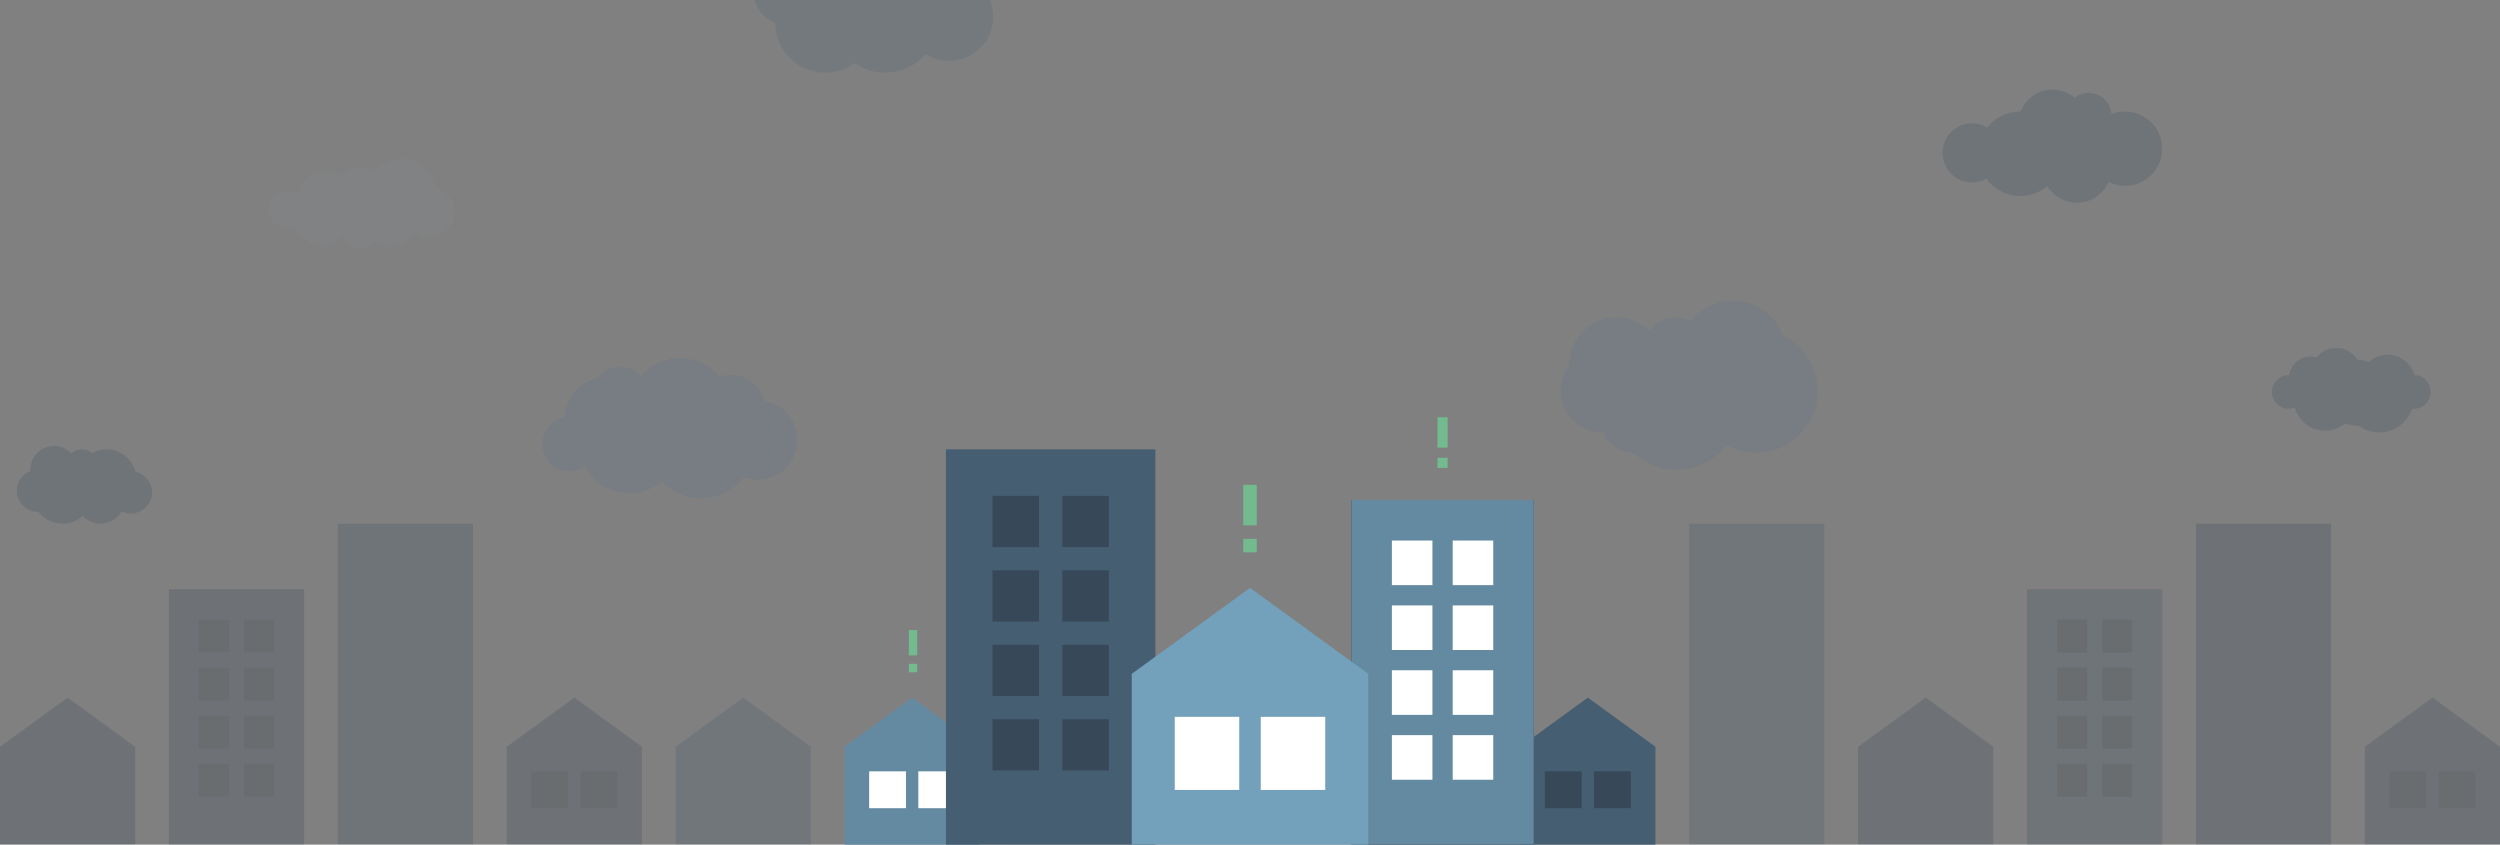 <?xml version="1.0" encoding="UTF-8"?>
<svg width="1480px" height="500px" viewBox="0 0 1480 500" version="1.1" xmlns="http://www.w3.org/2000/svg" xmlns:xlink="http://www.w3.org/1999/xlink">
    <rect x="0" y="0" width="1480" height="500" fill="#808080" stroke="none"/>
    <!-- Generator: Sketch 60.1 (88133) - https://sketch.com -->
    <title>illustration_hero_announcements</title>
    <desc>Created with Sketch.</desc>
    <g id="illustration_hero_announcements" stroke="none" stroke-width="1" fill="none" fill-rule="evenodd">
        <g id="Group" opacity="0.25" transform="translate(0, -42)">
            <polygon id="Rectangle" fill="#50687B" points="900 484.091 940 455 980 484.091 980 542.273 900 542.273"></polygon>
            <polygon id="Rectangle" fill="#50687B" points="600 484.091 640 455 680 484.091 680 542.273 600 542.273"></polygon>
            <polygon id="Rectangle" fill="#45596D" points="400 484.091 440 455 480 484.091 480 542.273 400 542.273"></polygon>
            <polygon id="Rectangle" fill="#364557" points="300 484.091 340 455 380 484.091 380 542.273 300 542.273"></polygon>
            <rect id="Rectangle" fill="#293241" x="314.545" y="498.636" width="21.818" height="21.818"></rect>
            <rect id="Rectangle" fill="#293241" x="343.636" y="498.636" width="21.818" height="21.818"></rect>
            <polygon id="Rectangle" fill="#364557" points="1100 484.091 1140 455 1180 484.091 1180 542.273 1100 542.273"></polygon>
            <polygon id="Rectangle" fill="#364557" points="0 484.091 40 455 80 484.091 80 542.273 0 542.273"></polygon>
            <polygon id="Rectangle" fill="#364557" points="1400 484.091 1440 455 1480 484.091 1480 542.273 1400 542.273"></polygon>
            <rect id="Rectangle" fill="#293241" x="1414.545" y="498.636" width="21.818" height="21.818"></rect>
            <rect id="Rectangle" fill="#293241" x="1443.636" y="498.636" width="21.818" height="21.818"></rect>
            <rect id="Rectangle" fill="#45596D" x="1000" y="352" width="80" height="190"></rect>
            <g id="building" transform="translate(100, 391)">
                <rect id="Rectangle" fill="#2A3241" x="0" y="0" width="80" height="151.111"></rect>
                <rect id="Rectangle" fill="#364557" x="0" y="0" width="80" height="151.111"></rect>
                <rect id="Rectangle" fill="#293241" x="17.778" y="103.111" width="17.778" height="19.556"></rect>
                <rect id="Rectangle" fill="#293241" x="17.778" y="74.667" width="17.778" height="19.556"></rect>
                <rect id="Rectangle" fill="#293241" x="17.778" y="46.222" width="17.778" height="19.556"></rect>
                <rect id="Rectangle" fill="#293241" x="17.778" y="17.778" width="17.778" height="19.556"></rect>
                <rect id="Rectangle" fill="#293241" x="44.444" y="103.111" width="17.778" height="19.556"></rect>
                <rect id="Rectangle" fill="#293241" x="44.444" y="74.667" width="17.778" height="19.556"></rect>
                <rect id="Rectangle" fill="#293241" x="44.444" y="46.222" width="17.778" height="19.556"></rect>
                <rect id="Rectangle" fill="#293241" x="44.444" y="17.778" width="17.778" height="19.556"></rect>
            </g>
            <rect id="Rectangle" fill="#3D4F62" x="200" y="352" width="80" height="190"></rect>
            <rect id="Rectangle" fill="#364557" x="1300" y="352" width="80" height="190"></rect>
            <g id="building" transform="translate(1200, 391)">
                <rect id="Rectangle" fill="#2A3241" x="0" y="0" width="80" height="151.111"></rect>
                <rect id="Rectangle" fill="#3D4E62" x="0" y="0" width="80" height="151.111"></rect>
                <rect id="Rectangle" fill="#293241" x="17.778" y="103.111" width="17.778" height="19.556"></rect>
                <rect id="Rectangle" fill="#293241" x="17.778" y="74.667" width="17.778" height="19.556"></rect>
                <rect id="Rectangle" fill="#293241" x="17.778" y="46.222" width="17.778" height="19.556"></rect>
                <rect id="Rectangle" fill="#293241" x="17.778" y="17.778" width="17.778" height="19.556"></rect>
                <rect id="Rectangle" fill="#293241" x="44.444" y="103.111" width="17.778" height="19.556"></rect>
                <rect id="Rectangle" fill="#293241" x="44.444" y="74.667" width="17.778" height="19.556"></rect>
                <rect id="Rectangle" fill="#293241" x="44.444" y="46.222" width="17.778" height="19.556"></rect>
                <rect id="Rectangle" fill="#293241" x="44.444" y="17.778" width="17.778" height="19.556"></rect>
            </g>
            <rect id="Rectangle" fill="#8FB3C7" x="514.545" y="498.636" width="21.818" height="21.818"></rect>
            <rect id="Rectangle" fill="#8FB3C7" x="543.636" y="498.636" width="21.818" height="21.818"></rect>
            <path d="M402.5,254 C411.954,254 420.403,258.301 425.998,265.054 C428.041,264.37 430.227,264 432.5,264 C442.029,264 450.04,270.502 452.338,279.311 C463.491,281.144 472,290.828 472,302.5 C472,315.479 461.479,326 448.5,326 C445.587,326 442.798,325.47 440.224,324.501 C434.368,332.109 425.246,337 415,337 C405.849,337 397.595,333.099 391.762,326.844 C386.594,331.303 379.862,334 372.5,334 C361.087,334 351.187,327.518 346.281,318.035 C343.664,319.901 340.461,321 337,321 C328.163,321 321,313.837 321,305 C321,297.169 326.626,290.652 334.056,289.27 C334.813,277.757 343.064,268.289 353.977,265.701 C356.88,261.644 361.631,259 367,259 C371.929,259 376.337,261.229 379.272,264.733 C384.866,258.166 393.196,254 402.5,254 Z" id="Combined-Shape" fill="#5A7386"></path>
            <path d="M531.5,0 C546.817,0 559.496,11.29 561.671,26.002 L562,26 C576.359,26 588,37.641 588,52 C588,66.359 576.359,78 562,78 C556.865,78 552.078,76.512 548.047,73.943 C542.183,80.721 533.583,85 524,85 C517.288,85 511.059,82.901 505.914,79.315 C501.033,82.889 495.013,85 488.5,85 C472.208,85 459,71.792 459,55.5 L459.002,55.585 C451.389,52.592 446,45.175 446,36.5 C446,25.178 455.178,16 466.5,16 C470.083,16 473.451,16.919 476.381,18.534 C480.691,13.321 487.208,10 494.5,10 C498.829,10 502.885,11.171 506.369,13.213 C511.869,5.232 521.073,0 531.5,0 Z" id="Combined-Shape" fill="#4E6478"></path>
            <path d="M1026,220 C1039.448,220 1050.896,228.563 1055.189,240.534 C1067.495,246.402 1076,258.958 1076,273.5 C1076,293.658 1059.658,310 1039.5,310 C1033.279,310 1027.422,308.444 1022.296,305.699 C1015.236,314.429 1004.51,320 992.5,320 C982.602,320 973.577,316.216 966.756,309.999 C958.834,309.899 952.08,304.951 949.325,297.985 C949.052,297.995 948.776,298 948.5,298 C934.969,298 924,287.031 924,273.5 C924,267.919 925.866,262.774 929.008,258.655 C929.003,258.438 929,258.219 929,258 C929,242.536 941.536,230 957,230 C964.603,230 971.498,233.03 976.543,237.948 C979.989,233.136 985.628,230 992,230 C995.343,230 998.485,230.864 1001.214,232.38 C1006.869,224.862 1015.867,220 1026,220 Z" id="Combined-Shape" fill="#5A7386"></path>
            <path d="M1383,248 C1388.344,248 1393.035,250.794 1395.692,255.002 C1398.063,255.024 1400.332,255.47 1402.428,256.267 C1405.355,253.615 1409.239,252 1413.5,252 C1421.055,252 1427.425,257.078 1429.381,264.008 C1434.727,264.207 1439,268.605 1439,274 C1439,279.523 1434.523,284 1429,284 C1428.651,284 1428.305,283.982 1427.965,283.947 C1425.264,292.11 1417.57,298 1408.5,298 C1403.934,298 1399.717,296.507 1396.31,293.984 C1396.042,293.994 1395.772,294 1395.5,294 C1392.994,294 1390.598,293.527 1388.397,292.666 C1385.182,295.371 1381.031,297 1376.5,297 C1367.95,297 1360.754,291.199 1358.634,283.318 C1357.507,283.759 1356.282,284 1355,284 C1349.477,284 1345,279.523 1345,274 C1345,268.477 1349.477,264 1355,264 C1355.051,264 1355.103,264 1355.154,264.001 C1356.114,257.771 1361.5,253 1368,253 C1369.186,253 1370.336,253.159 1371.428,253.457 C1374.178,250.124 1378.341,248 1383,248 Z" id="Combined-Shape" fill="#3D4F62"></path>
            <path d="M1215,95 C1220.023,95 1224.614,96.852 1228.126,99.91 C1230.427,98.088 1233.337,97 1236.5,97 C1243.624,97 1249.46,102.519 1249.965,109.514 C1252.453,108.537 1255.164,108 1258,108 C1270.15,108 1280,117.85 1280,130 C1280,142.15 1270.15,152 1258,152 C1254.509,152 1251.208,151.187 1248.276,149.74 C1245.104,156.959 1237.891,162 1229.5,162 C1222.099,162 1215.615,158.079 1212.011,152.2 C1207.674,155.822 1202.091,158 1196,158 C1187.758,158 1180.447,154.011 1175.893,147.859 C1173.402,149.224 1170.542,150 1167.5,150 C1157.835,150 1150,142.165 1150,132.5 C1150,122.835 1157.835,115 1167.5,115 C1170.761,115 1173.814,115.892 1176.428,117.445 C1181.007,111.69 1188.073,108 1196,108 C1196.087,108 1196.173,108 1196.259,108.001 C1199.095,100.408 1206.416,95 1215,95 Z" id="Combined-Shape" fill="#3D4F62"></path>
            <path d="M32,306 C36.016,306 39.637,307.691 42.19,310.4 C43.866,308.907 46.077,308 48.5,308 C50.794,308 52.898,308.813 54.54,310.167 C57.061,308.784 59.942,308 63,308 C71.189,308 78.1,313.62 80.283,321.312 C85.847,322.576 90,327.553 90,333.5 C90,340.404 84.404,346 77.5,346 C75.549,346 73.702,345.553 72.057,344.756 C69.549,349.087 64.865,352 59.5,352 C55.346,352 51.6,350.253 48.957,347.454 C45.778,350.282 41.59,352 37,352 C31.2,352 26.041,349.257 22.749,344.998 L22.5,345 C15.596,345 10,339.404 10,332.5 C10,327.174 13.331,322.625 18.024,320.825 C18.008,320.553 18,320.277 18,320 C18,312.268 24.268,306 32,306 Z" id="Combined-Shape" fill="#3D4F62"></path>
            <path d="M237.5,136 C247.463,136 255.766,143.454 257.616,153.335 C264.126,154.76 269,160.561 269,167.5 C269,175.508 262.508,182 254.5,182 C251.48,182 248.676,181.077 246.354,179.497 C242.594,184.078 236.888,187 230.5,187 C227.285,187 224.242,186.26 221.533,184.94 C219.517,187.418 216.443,189 213,189 C208.217,189 204.146,185.947 202.632,181.683 C199.617,184.952 195.298,187 190.5,187 C183.262,187 177.112,182.339 174.889,175.856 C173.417,176.588 171.756,177 170,177 C163.925,177 159,172.075 159,166 C159,159.925 163.925,155 170,155 C172.338,155 174.505,155.729 176.287,156.972 C177.701,149.583 184.199,144 192,144 C195.315,144 198.395,145.008 200.949,146.735 C203.596,143.25 207.785,141 212.5,141 C215.885,141 218.999,142.16 221.466,144.103 C225.221,139.165 231.008,136 237.5,136 Z" id="Combined-Shape" fill="#85BCD8" opacity="0.2"></path>
        </g>
        <g id="house" transform="translate(900, 413)">
            <polygon id="Rectangle" fill="#465E71" points="0 29.091 40 -1.10214868e-13 80 29.091 80 87.273 0 87.273"></polygon>
            <rect id="Rectangle" fill="#374859" x="14.545" y="43.636" width="21.818" height="21.818"></rect>
            <rect id="Rectangle" fill="#374859" x="43.636" y="43.636" width="21.818" height="21.818"></rect>
        </g>
        <g id="house" transform="translate(500, 413)">
            <polygon id="Rectangle" fill="#648AA2" points="0 29.091 40 -1.10214868e-13 80 29.091 80 87.273 0 87.273"></polygon>
            <rect id="Rectangle" fill="#FFFFFF" x="14.545" y="43.636" width="21.818" height="21.818"></rect>
            <rect id="Rectangle" fill="#FFFFFF" x="43.636" y="43.636" width="21.818" height="21.818"></rect>
        </g>
        <g id="building" transform="translate(800, 296)">
            <rect id="Rectangle" fill="#2A3241" x="0" y="0" width="108" height="204"></rect>
            <rect id="Rectangle" fill="#648AA2" x="0" y="0" width="108" height="204"></rect>
            <rect id="Rectangle" fill="#FFFFFF" x="24" y="139.2" width="24" height="26.4"></rect>
            <rect id="Rectangle" fill="#FFFFFF" x="24" y="100.8" width="24" height="26.4"></rect>
            <rect id="Rectangle" fill="#FFFFFF" x="24" y="62.4" width="24" height="26.4"></rect>
            <rect id="Rectangle" fill="#FFFFFF" x="24" y="24" width="24" height="26.4"></rect>
            <rect id="Rectangle" fill="#FFFFFF" x="60" y="139.2" width="24" height="26.4"></rect>
            <rect id="Rectangle" fill="#FFFFFF" x="60" y="100.8" width="24" height="26.4"></rect>
            <rect id="Rectangle" fill="#FFFFFF" x="60" y="62.4" width="24" height="26.4"></rect>
            <rect id="Rectangle" fill="#FFFFFF" x="60" y="24" width="24" height="26.4"></rect>
        </g>
        <g id="building" transform="translate(560, 266)">
            <rect id="Rectangle" fill="#465E71" x="0" y="0" width="124" height="234.222"></rect>
            <rect id="Rectangle" fill="#374859" x="27.556" y="159.822" width="27.556" height="30.311"></rect>
            <rect id="Rectangle" fill="#374859" x="27.556" y="115.733" width="27.556" height="30.311"></rect>
            <rect id="Rectangle" fill="#374859" x="27.556" y="71.644" width="27.556" height="30.311"></rect>
            <rect id="Rectangle" fill="#374859" x="27.556" y="27.556" width="27.556" height="30.311"></rect>
            <rect id="Rectangle" fill="#374859" x="68.889" y="159.822" width="27.556" height="30.311"></rect>
            <rect id="Rectangle" fill="#374859" x="68.889" y="115.733" width="27.556" height="30.311"></rect>
            <rect id="Rectangle" fill="#374859" x="68.889" y="71.644" width="27.556" height="30.311"></rect>
            <rect id="Rectangle" fill="#374859" x="68.889" y="27.556" width="27.556" height="30.311"></rect>
        </g>
        <g id="house" transform="translate(670, 348)">
            <polygon id="Rectangle" fill="#73A0BA" points="0 50.909 70 -1.92876018e-13 140 50.909 140 152.727 0 152.727"></polygon>
            <rect id="Rectangle" fill="#FFFFFF" x="25.455" y="76.364" width="38.182" height="43.273"></rect>
            <rect id="Rectangle" fill="#FFFFFF" x="76.364" y="76.364" width="38.182" height="43.273"></rect>
        </g>
        <g id="Group" transform="translate(736, 287)" fill="#73BA8E">
            <rect id="Rectangle" x="0" y="0" width="8" height="24"></rect>
            <rect id="Rectangle" x="0" y="32" width="8" height="8"></rect>
        </g>
        <g id="Group" transform="translate(538, 373)" fill="#73BA8E">
            <rect id="Rectangle" x="0" y="0" width="5" height="15"></rect>
            <rect id="Rectangle" x="0" y="20" width="5" height="5"></rect>
        </g>
        <g id="Group" transform="translate(851, 247)" fill="#73BA8E">
            <rect id="Rectangle" x="0" y="0" width="6" height="18"></rect>
            <rect id="Rectangle" x="0" y="24" width="6" height="6"></rect>
        </g>
    </g>
</svg>